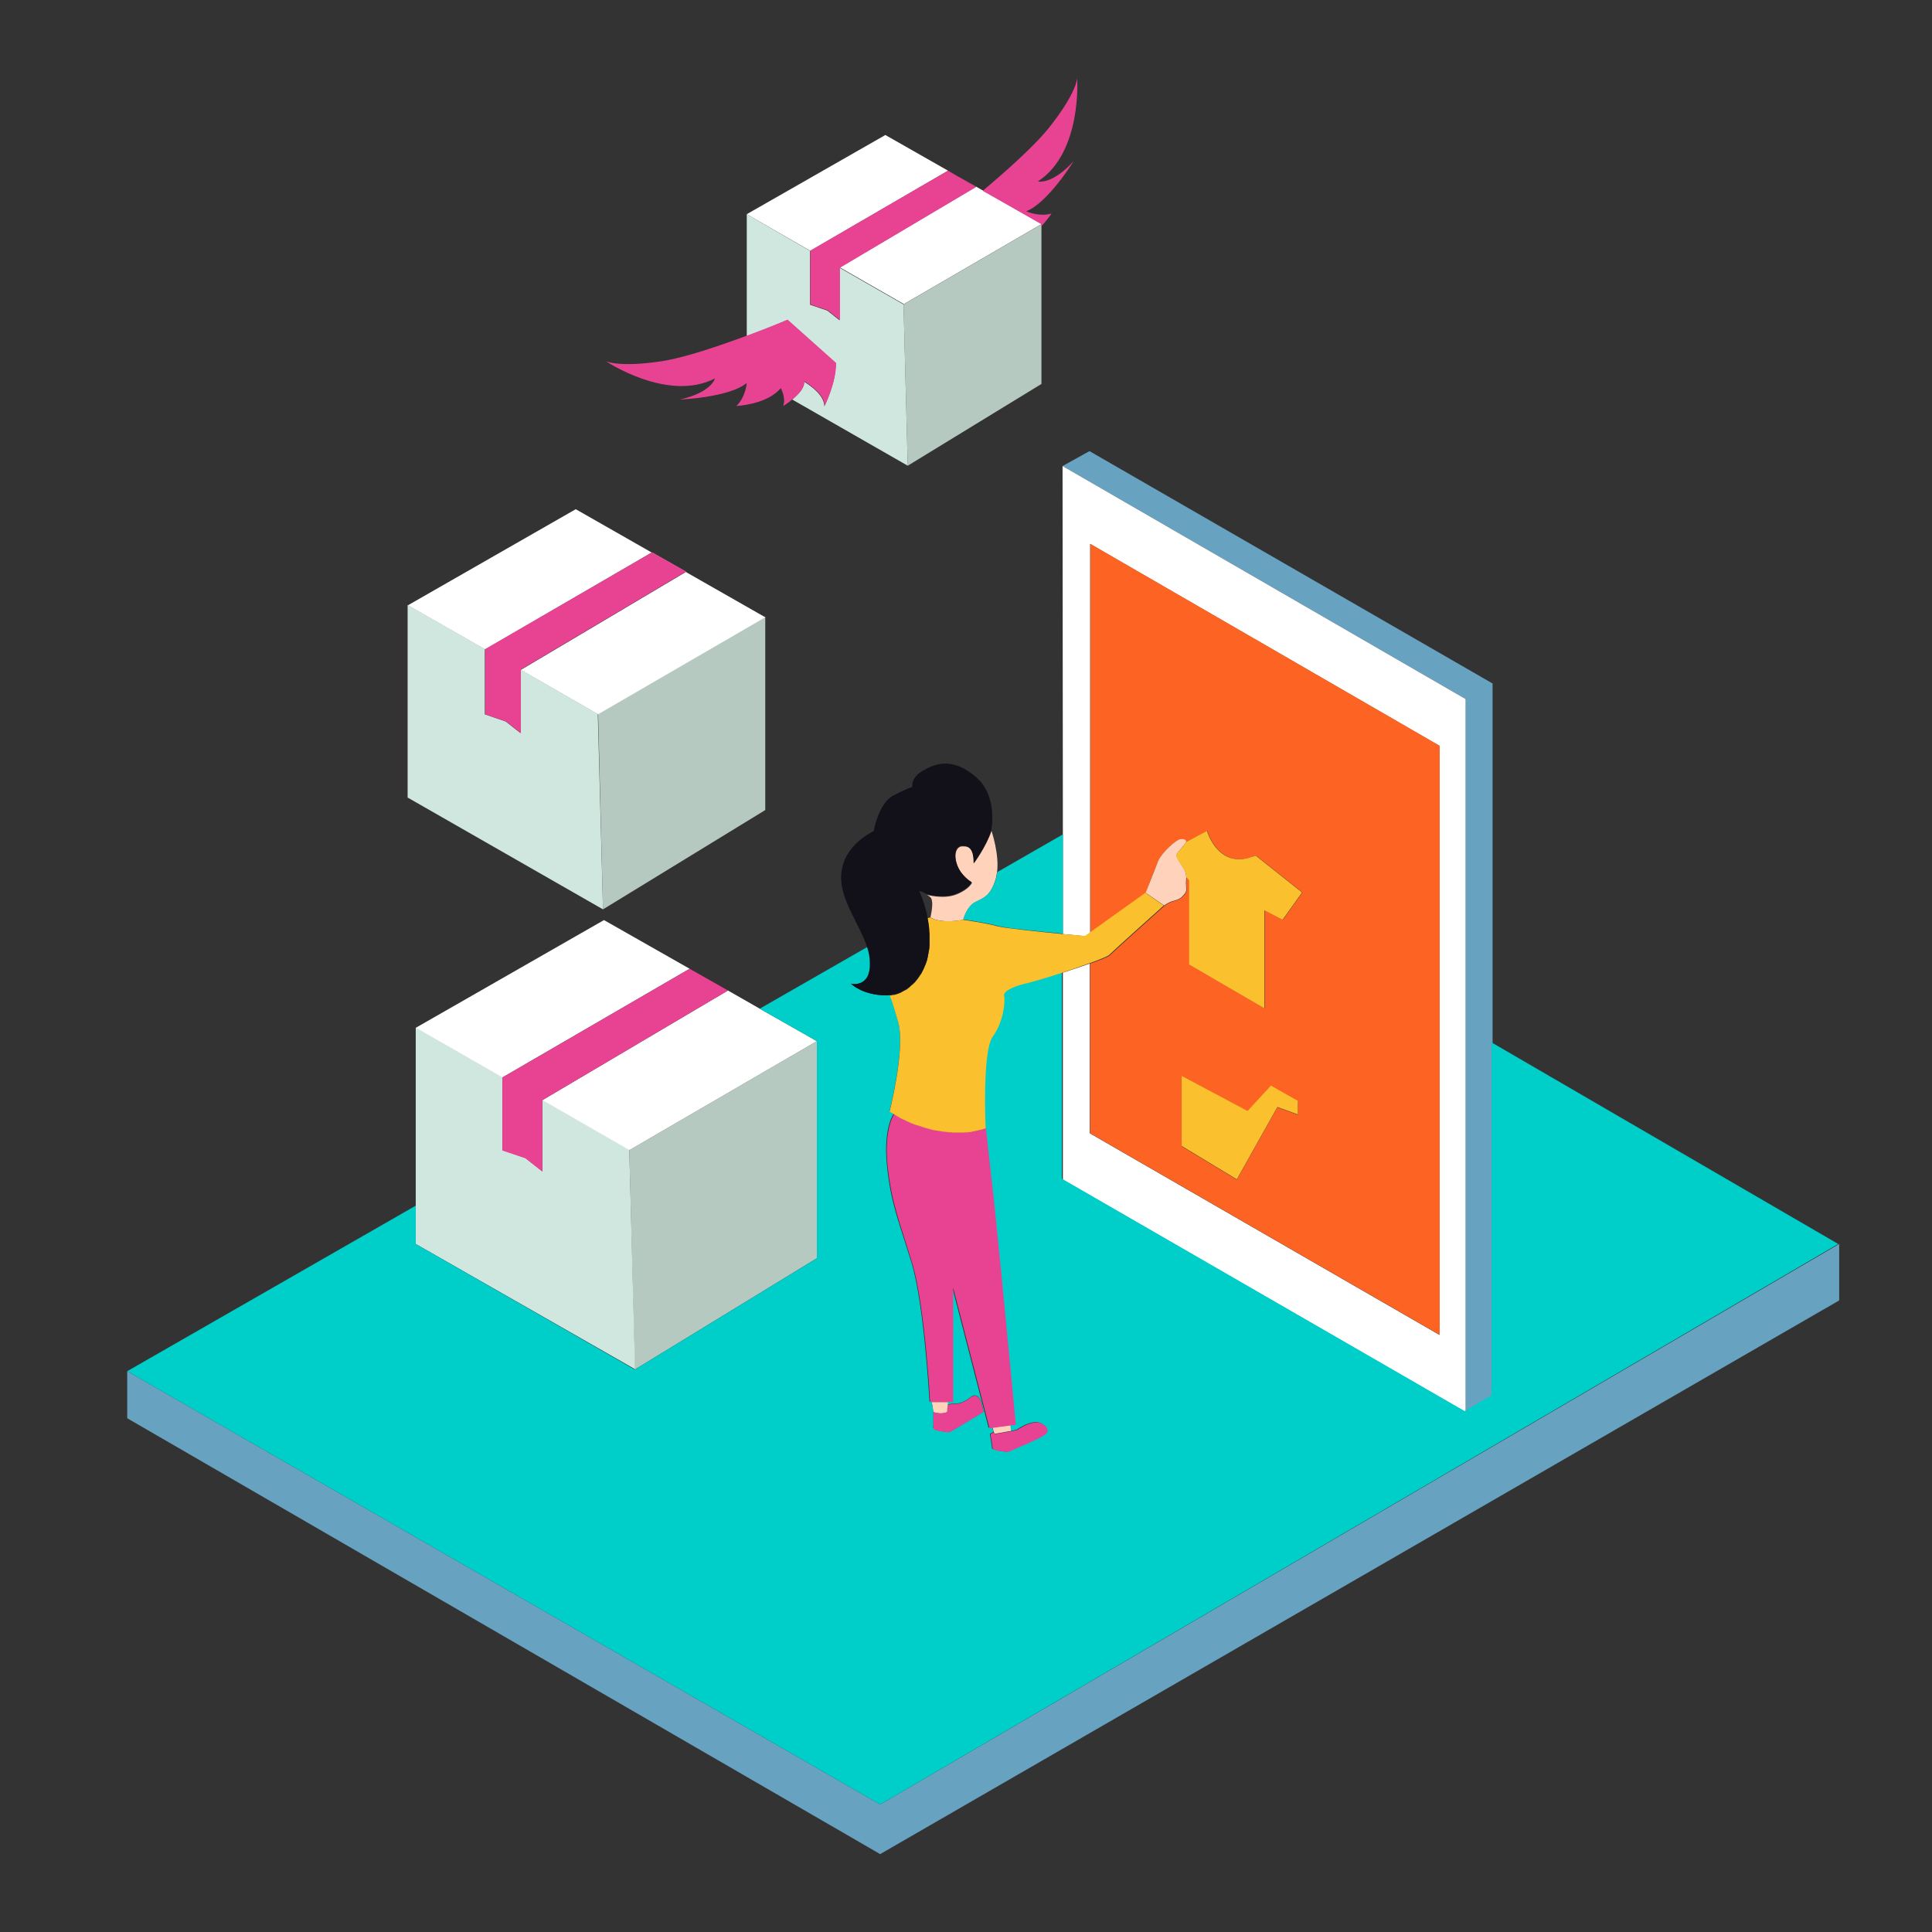 <?xml version="1.0" standalone="no"?>
<svg version="1.1" id="color_x5F_1" xmlns="http://www.w3.org/2000/svg" xmlns:xlink="http://www.w3.org/1999/xlink" x="0px" y="0px" width="600px" height="600px" viewBox="0 0 600 600" enable-background="new 0 0 600 600" xml:space="preserve">
<rect x="0" y="0" width="600" height="600" fill="#333333" stroke="none"/>
<path id="color_x5F_10" fill="#67A2C1" d="M571.174,386.326v17.537L273.341,575.811L39.509,440.45v-14.614L273.341,560.39
	L571.174,386.326z M455.165,217.101v221.435l8.366-4.938v-109.86V212.263l-125.181-72.165l-8.365,4.636l0,0l0,0L455.165,217.101z"></path>
<path id="color_x5F_9" fill="#B5C9C0" d="M195.431,357.198l58.256-33.865v67.428l-56.542,34.571L195.431,357.198z M187.267,282.412
	l50.395-30.841V191.5l-51.907,30.237L187.267,282.412z M280.598,94.541l1.31,50.092l41.525-25.399V69.646l0,0L280.598,94.541z"></path>
<path id="color_x5F_8" fill="#D0E7DF" d="M129.111,386.326v-11.893V319.1l26.911,15.421l0,0v22.678l7.156,2.419l5.241,4.133v-22.174
	l27.011,15.521l1.814,68.134L129.111,386.326L129.111,386.326z M126.692,247.741l18.142,10.381l42.433,24.29l-1.613-60.675
	l-23.988-13.808l0,0v19.755l-4.636-3.628l-6.451-2.217v-20.259l0,0l-23.988-13.708l0,0l0,0v59.869H126.692z M244.516,99.378
	l15.018,13.405c0.201,5.745-3.528,13.405-3.528,13.405c0-4.132-6.35-7.66-6.35-7.66c0.202,1.915-1.814,4.032-3.628,5.543
	l35.881,20.561l-1.31-50.092l-19.855-11.389l0,0v16.328l-3.83-3.024l-5.342-1.814V77.91l0,0l-19.654-11.389l0,0l0,0v37.897
	C239.073,101.697,244.516,99.378,244.516,99.378z"></path>
<path id="color_x5F_7" fill="#FFFFFF" d="M330.086,290.072V259.23l-0.101-114.497l0,0l125.18,72.367v221.435l0,0l0,0l0,0
	L330.086,366.37v-64.304c2.822-0.907,5.846-1.915,8.365-2.822v52.713l108.551,62.59l0,0V314.161v-82.547l-108.45-62.691l0,0V289.77
	l-1.411,1.008C336.939,290.677,334.017,290.476,330.086,290.072z M168.419,341.676l27.011,15.522l58.256-33.865l-17.739-10.079
	l-9.877-5.645L168.419,341.676L168.419,341.676z M214.178,300.857l-26.608-15.119L129.111,319.2l26.911,15.421L214.178,300.857z
	 M202.486,171.544l10.583,6.047l-51.302,30.438l23.988,13.808l51.907-30.136l-58.861-33.563l-52.108,29.834l23.988,13.707
	L202.486,171.544z M294.406,53.015l8.769,4.939l-42.332,25.097l19.855,11.389l42.835-24.895l-11.389-6.451l-37.191-21.166
	l-43.038,24.592l19.755,11.389L294.406,53.015z"></path>
<path id="color_x5F_6" fill="#FD6322" d="M359.718,267.395c1.008-2.52,5.241-6.35,6.753-6.652c1.411-0.303,2.016,0.201,1.915,0.806
	l0,0l6.552-3.528c0,0,3.325,11.893,14.01,8.063l1.209-0.303l14.313,11.389l-6.048,8.467l-5.645-2.923v30.438l-23.383-13.606v-26.104
	l-0.907-1.008c0,0.101,0,0.202,0,0.403c-0.101,1.209-0.101,1.915,0,3.023c0.101,1.109-0.101,1.411-1.008,2.419
	s-2.217,1.411-3.326,1.713c-1.108,0.303-2.52,1.311-2.52,1.311s-15.622,14.01-17.033,15.42c-0.403,0.403-2.822,1.411-6.048,2.52
	v52.713l108.551,62.59V314.161v-82.547l-108.45-62.691V289.77l17.336-12.397C355.687,277.272,358.609,269.915,359.718,267.395z
	 M403.058,346.212l-6.35-2.317l-12.599,22.476l-17.135-10.382v-21.77l20.46,10.885l7.257-7.761l8.366,4.737V346.212z"></path>
<path id="color_x5F_5" fill="#FFD2BB" d="M302.469,268.1c0,0,3.932-5.342,5.443-10.079c0,0,2.52,7.358,1.713,13.002
	c-0.101,0.605-0.201,1.109-0.302,1.613c-1.613,5.644-3.729,6.148-6.45,7.559c-2.722,1.411-3.729,5.443-3.729,5.443
	s-6.552,1.411-10.18-0.706c0,0,0.202-1.008,0.403-2.218c0.202-1.512,0.302-3.326-0.403-4.031c-0.302-0.302-0.706-0.605-1.108-0.806
	l0,0c0,0,5.14,1.512,9.172-0.101s4.838-3.628,4.838-3.628s-3.226-1.814-4.536-5.342s-0.302-6.148,1.814-5.947
	C301.361,262.758,302.57,263.968,302.469,268.1z M289.871,438.535c0,0,2.318,0.907,4.334,0l0.302-3.124h-5.14L289.871,438.535z
	 M310.129,442.97l-1.914,0.202l0.402,1.512l0,0l0.202,0.604l5.241-0.907l-0.202-1.915l0,0L310.129,442.97z M367.378,278.179
	c0.907-1.008,1.108-1.311,1.008-2.419c-0.101-1.109-0.101-1.814,0-3.024c0-0.101,0-0.302,0-0.403c0-1.008-0.201-1.713-0.807-2.722
	c-0.705-1.209-2.217-3.225-2.217-4.031c0.101-0.807,2.923-3.528,3.023-4.132l0,0c0.101-0.605-0.504-1.008-1.915-0.807
	c-1.411,0.302-5.645,4.132-6.753,6.652c-1.008,2.52-3.931,9.978-3.931,9.978l5.745,3.931c0,0,1.411-1.008,2.52-1.31
	C365.06,279.59,366.471,279.288,367.378,278.179z"></path>
<path id="color_x5F_4" fill="#00CEC9" d="M273.341,560.39L39.509,425.836l89.602-51.402v11.893l0,0l68.033,39.006l56.542-34.571
	v-67.428l-17.739-10.079l33.563-19.251c0.504,1.512,0.806,3.024,0.806,4.536c0.202,8.567-6.047,6.955-6.047,6.955
	s3.427,3.527,10.785,3.628c0.403,0,0.806,0,1.209-0.101l0,0c0,0,0.403,0.202,2.721,8.366c2.217,8.264-2.721,27.615-2.721,27.615
	s0.403,0.303,1.31,0.807c0,0-3.326,4.334-2.116,16.228c1.209,11.894,3.729,17.335,7.66,30.237
	c3.931,13.001,5.543,43.036,5.543,43.036h0.706l0.504,3.125c0,0,0,4.132,0,4.435s-0.302,0.604,0.403,1.008
	c0.706,0.504,4.233,0.907,4.636,0.807s10.482-6.249,10.482-6.249s-0.504-4.334-2.016-4.938c-1.613-0.605-1.814,0.806-4.234,1.813
	c-2.318,1.008-3.427,0.504-3.427,0.504l-1.411,0.504l-0.202,2.117l0.302-3.125h1.31v-35.578l11.289,43.642l3.023-0.403l-1.915,0.202
	l0.403,1.512l-1.108,0.604c0,0,0.705,4.233,0.705,4.535c0,0.303,2.419,0.807,2.923,0.807s1.512,0.504,2.621-0.101
	c1.209-0.706,10.885-4.334,11.389-5.846s-1.411-2.822-2.923-3.023c-1.411-0.202-3.729,0.806-3.729,0.806s-2.318,1.21-2.521,1.411
	c-0.201,0.201-1.915,0.504-1.915,0.504l-0.201-1.915l1.411-0.201c0,0-4.737-50.193-6.552-67.327
	c-1.813-17.034-2.721-24.795-2.721-24.795s-1.109-23.988,2.217-28.523s3.931-10.885,3.528-12.699
	c-0.403-1.713,4.736-3.427,6.954-3.83c1.008-0.201,5.946-1.613,11.188-3.326v64.304l125.08,72.165l0,0l0,0l0,0l0,0l8.365-4.938
	V323.736l107.644,62.59L273.341,560.39z M302.873,280.094c-2.722,1.411-3.73,5.442-3.73,5.442s7.157,1.008,10.684,2.016
	c2.318,0.705,13.002,1.713,20.259,2.419V259.13l-20.359,11.691c-0.102,0.605-0.202,1.109-0.303,1.613
	C307.71,278.179,305.594,278.784,302.873,280.094z"></path>
<path id="color_x5F_3" fill="#E84393" d="M304.787,350.748c0.504-0.102,0.908-0.303,1.411-0.404c0,0,0.807,7.66,2.722,24.795
	c1.814,17.033,6.552,67.327,6.552,67.327l-1.411,0.202l0,0l-3.729,0.504l-3.023,0.402l-11.289-43.642v35.479h-1.31h-5.14h-0.706
	c0,0-1.613-30.036-5.543-43.038s-6.35-18.344-7.66-30.236c-1.209-11.893,2.117-16.227,2.117-16.227l0,0l0,0
	c0.504,0.302,1.209,0.705,2.016,1.209c0.101,0.101,0.202,0.101,0.403,0.201c0.101,0,0.202,0.102,0.202,0.102
	c0.202,0.101,0.302,0.201,0.504,0.201c0.101,0,0.101,0.101,0.202,0.101c0.202,0.101,0.403,0.202,0.604,0.303
	c0.101,0,0.101,0.101,0.202,0.101c0.807,0.403,1.713,0.807,2.621,1.109c0,0,0,0,0.101,0c0.302,0.1,0.604,0.201,0.907,0.302h0.101
	c1.31,0.504,2.822,0.907,4.334,1.31h0.101c0.302,0.102,0.706,0.102,1.109,0.202h0.101c1.209,0.202,2.419,0.403,3.729,0.504
	c0.101,0,0.101,0,0.202,0c0.303,0,0.706,0,1.008,0.101c0.101,0,0.201,0,0.302,0c0.302,0,0.706,0,1.008,0c0.101,0,0.202,0,0.302,0
	c0.403,0,0.806,0,1.209,0h0.101c0.403,0,0.907-0.101,1.31-0.101c0.101,0,0.202,0,0.302,0c0.303,0,0.705-0.101,1.008-0.101
	c0.102,0,0.303,0,0.403-0.101c0.302-0.101,0.604-0.101,0.907-0.202c0.201,0,0.303-0.101,0.504-0.101
	c0.303-0.101,0.604-0.101,0.907-0.202C304.485,350.748,304.586,350.748,304.787,350.748z M289.871,438.535c0,0,0,4.133,0,4.435
	c0,0.303-0.302,0.604,0.403,1.008c0.706,0.504,4.233,0.907,4.636,0.807s10.482-6.249,10.482-6.249s-0.504-4.334-2.016-4.938
	c-1.613-0.604-1.814,0.806-4.234,1.814c-2.318,1.008-3.427,0.504-3.427,0.504l-1.411,0.504l-0.202,2.116
	C292.189,439.442,289.871,438.535,289.871,438.535z M308.719,444.784L308.719,444.784l-1.109,0.604c0,0,0.706,4.233,0.706,4.536
	c0,0.302,2.419,0.806,2.923,0.806s1.512,0.504,2.62-0.101c1.21-0.705,10.886-4.334,11.39-5.846s-1.411-2.822-2.923-3.023
	c-1.411-0.202-3.729,0.806-3.729,0.806s-2.318,1.21-2.52,1.411c-0.202,0.202-1.915,0.504-1.915,0.504l-5.241,0.907L308.719,444.784z
	 M156.022,334.621v22.678l7.156,2.419l5.241,4.132v-22.174l0,0l57.651-34.066l0,0l-11.893-6.752l0,0L156.022,334.621
	L156.022,334.621z M202.486,171.544l-51.806,30.035l0,0v20.259l6.451,2.217l4.636,3.628v-19.755l0,0l51.302-30.438L202.486,171.544z
	 M294.406,53.015L251.671,77.81l0,0v16.731l5.342,1.814l3.83,3.023V83.151l0,0l42.332-25.097L294.406,53.015z M222.04,117.521
	c0,0-1.008,4.334-10.885,6.551c0,0,15.32-0.604,20.762-5.14c0,0-0.302,4.334-3.225,7.156c0,0,8.466-0.403,12.901-4.637l0,0
	c0.303-0.302,0.605-0.604,0.907-0.907c0,0,0.403,0.806,0.706,1.814l0,0c0.302,1.109,0.504,2.52,0,3.729c0,0,1.411-0.807,2.923-2.117
	l0,0c1.915-1.512,3.931-3.628,3.628-5.543c0,0,6.35,3.527,6.35,7.66c0,0,3.729-7.56,3.528-13.405l-15.018-13.405
	c0,0-5.443,2.318-12.599,4.938l0,0c-8.466,3.125-19.251,6.854-26.508,7.962c-13.405,2.016-17.336,0-17.336,0
	S207.425,125.08,222.04,117.521z M323.434,69.646L323.434,69.646v0.605c1.915-2.117,3.124-3.931,3.124-3.931
	c-3.931,1.109-7.861-0.706-7.861-0.706c6.652-2.52,14.716-15.521,14.716-15.521c-6.854,7.458-11.087,6.249-11.087,6.249
	c13.808-8.97,12.195-32.051,12.195-32.051s-0.101,4.435-8.467,15.018c-4.736,6.047-13.808,14.009-20.862,19.956l6.954,3.931
	L323.434,69.646L323.434,69.646z"></path>
<path id="color_x5F_2" fill="#FBC02D" d="M365.262,265.681c0.101-0.806,2.923-3.528,3.023-4.132l6.551-3.528
	c0,0,3.326,11.894,14.01,8.063l1.21-0.302l14.312,11.389l-6.047,8.466l-5.645-2.923v30.438l-23.383-13.606v-26.104l-0.907-1.008
	c0-1.008-0.201-1.713-0.807-2.721C366.773,268.503,365.262,266.487,365.262,265.681z M387.435,345.002l-20.46-10.885v21.771
	l17.135,10.382l12.599-22.477l6.35,2.318v-4.233l-8.366-4.737L387.435,345.002z M338.351,299.143
	c3.124-1.108,5.543-2.116,6.047-2.52c1.411-1.411,17.034-15.421,17.034-15.421l-5.745-3.931l-17.336,12.397l-1.411,1.008
	c0,0-2.923-0.302-6.954-0.604c-7.257-0.706-17.941-1.814-20.259-2.419c-3.528-1.008-10.684-2.016-10.684-2.016
	s-6.551,1.411-10.18-0.706l-0.806,0.202l0,0c0.101,0.604,0.201,1.209,0.302,1.814c0,0.101,0,0.101,0,0.202
	c0.101,0.504,0.101,1.008,0.202,1.512c0,0.202,0,0.403,0,0.504c0,0.504,0.101,0.907,0.101,1.411c0,0.202,0,0.403,0,0.605
	c0,0.706,0,1.31,0,2.016c0,0.604-0.101,1.109-0.101,1.713c0,0.202-0.101,0.403-0.101,0.504c-0.101,0.403-0.101,0.706-0.202,1.109
	c0,0.202-0.101,0.403-0.101,0.604c-0.101,0.302-0.101,0.605-0.202,0.907c-0.101,0.202-0.101,0.403-0.202,0.706
	c-0.101,0.302-0.202,0.504-0.302,0.806c-0.101,0.202-0.202,0.403-0.302,0.706c-0.101,0.202-0.202,0.504-0.302,0.705
	c-0.101,0.202-0.202,0.404-0.303,0.605c-0.101,0.201-0.202,0.402-0.302,0.604s-0.202,0.403-0.403,0.604
	c-0.101,0.202-0.201,0.403-0.403,0.605c-0.101,0.201-0.302,0.402-0.403,0.604c-0.101,0.201-0.302,0.302-0.403,0.504
	c-0.202,0.202-0.303,0.403-0.504,0.604c-0.101,0.102-0.302,0.303-0.403,0.403c-0.202,0.202-0.403,0.403-0.605,0.504
	c-0.101,0.101-0.302,0.202-0.403,0.403c-0.202,0.201-0.403,0.303-0.605,0.504c-0.101,0.101-0.302,0.201-0.403,0.303
	c-0.201,0.201-0.504,0.302-0.706,0.402c-0.101,0.102-0.302,0.102-0.403,0.201c-0.202,0.102-0.504,0.303-0.706,0.404
	c-0.101,0.101-0.202,0.101-0.403,0.201c-0.302,0.101-0.504,0.201-0.806,0.303c-0.101,0-0.202,0.101-0.302,0.101
	c-0.303,0.101-0.605,0.201-0.907,0.201c-0.101,0-0.202,0-0.202,0c-0.302,0.101-0.706,0.101-1.008,0.202l0,0l0,0
	c0,0,0.403,0.201,2.721,8.365c2.217,8.265-2.721,27.616-2.721,27.616s0.403,0.302,1.31,0.806l0,0l0,0
	c0.504,0.303,1.209,0.706,2.016,1.21c0.101,0.101,0.202,0.101,0.403,0.202c0.101,0,0.202,0.101,0.202,0.101
	c0.202,0.101,0.302,0.202,0.504,0.202c0.101,0,0.101,0.1,0.202,0.1c0.202,0.102,0.403,0.202,0.605,0.303
	c0.101,0,0.101,0.102,0.202,0.102c0.806,0.402,1.713,0.806,2.62,1.107c0,0,0,0,0.101,0c0.302,0.102,0.604,0.202,0.907,0.303h0.101
	c1.31,0.504,2.822,0.907,4.334,1.311h0.101c0.302,0.101,0.706,0.101,1.109,0.201h0.101c1.209,0.202,2.419,0.403,3.729,0.504
	c0.101,0,0.101,0,0.202,0c0.302,0,0.706,0,1.008,0.102c0.101,0,0.202,0,0.302,0c0.302,0,0.706,0,1.008,0c0.101,0,0.202,0,0.302,0
	c0.403,0,0.807,0,1.209,0h0.101c0.403,0,0.907-0.102,1.31-0.102c0.101,0,0.202,0,0.303,0c0.303,0,0.705-0.101,1.008-0.101
	c0.101,0,0.303,0,0.402-0.101c0.303-0.101,0.605-0.101,0.908-0.201c0.201,0,0.302-0.102,0.504-0.102
	c0.302-0.101,0.604-0.101,0.906-0.201c0.102,0,0.303-0.102,0.403-0.102c0.505-0.1,0.907-0.302,1.411-0.402
	c0,0-1.108-23.988,2.218-28.523s3.931-10.885,3.527-12.699c-0.403-1.714,4.737-3.428,6.954-3.83
	c1.009-0.201,5.947-1.613,11.188-3.326C332.908,301.059,335.932,300.05,338.351,299.143z"></path>
<path id="color_x5F_1_1_" fill="#121019" d="M264.27,305.493c0,0,3.427,3.527,10.785,3.628c0.403,0,0.806,0,1.209-0.101l0,0
	c0.403,0,0.706-0.101,1.008-0.201c0.101,0,0.202,0,0.202,0c0.302-0.101,0.604-0.101,0.907-0.202c0.101,0,0.202-0.101,0.302-0.101
	c0.302-0.101,0.604-0.202,0.806-0.302c0.101-0.102,0.302-0.102,0.403-0.202c0.302-0.101,0.504-0.202,0.706-0.403
	c0.101-0.101,0.302-0.101,0.403-0.201c0.202-0.102,0.504-0.303,0.706-0.403c0.101-0.101,0.303-0.202,0.403-0.302
	c0.202-0.202,0.403-0.303,0.605-0.504c0.101-0.102,0.302-0.202,0.403-0.404c0.202-0.201,0.403-0.402,0.605-0.504
	c0.101-0.101,0.302-0.302,0.403-0.402c0.202-0.202,0.303-0.403,0.504-0.605c0.101-0.201,0.302-0.302,0.403-0.504
	c0.101-0.201,0.302-0.402,0.403-0.604c0.101-0.202,0.202-0.403,0.403-0.604c0.101-0.201,0.303-0.403,0.403-0.605
	c0.101-0.201,0.202-0.402,0.302-0.604c0.101-0.202,0.202-0.404,0.303-0.605c0.101-0.201,0.201-0.504,0.302-0.706
	c0.101-0.202,0.202-0.403,0.302-0.706c0.101-0.302,0.202-0.504,0.302-0.806c0.101-0.202,0.101-0.403,0.202-0.706
	c0.101-0.302,0.101-0.605,0.202-0.907c0-0.202,0.101-0.403,0.101-0.604c0.101-0.303,0.101-0.706,0.202-1.109
	c0-0.202,0.101-0.403,0.101-0.504c0.101-0.504,0.101-1.109,0.101-1.713c0-0.706,0-1.311,0-2.016c0-0.202,0-0.403,0-0.605
	c0-0.504,0-0.907-0.101-1.411c0-0.202,0-0.403,0-0.504c0-0.504-0.101-1.008-0.202-1.512c0-0.101,0-0.101,0-0.202
	c-0.101-0.604-0.202-1.209-0.302-1.814l0,0c-0.101-0.504-0.202-1.008-0.303-1.512c-1.008-4.132-2.318-6.753-2.318-6.753
	s1.209,0.303,2.318,1.008l0,0c0,0,5.141,1.512,9.172-0.101s4.838-3.628,4.838-3.628s-3.225-1.814-4.535-5.342
	c-1.311-3.528-0.303-6.148,1.814-5.947c2.117,0.101,3.327,1.311,3.327,5.443c0,0,3.93-5.342,5.442-10.079
	c0,0,2.317-10.684-4.737-16.731c-7.056-6.047-12.397-4.334-16.328-2.016c-4.032,2.217-3.427,5.14-3.427,5.14
	s-1.209,0.202-5.846,2.621c-4.636,2.318-6.148,11.087-6.148,11.087s-9.474,4.132-10.079,13.506
	c-0.504,7.761,5.745,15.32,8.063,22.577c0.504,1.512,0.806,3.023,0.806,4.536C270.519,307.005,264.27,305.493,264.27,305.493z"></path>
</svg>